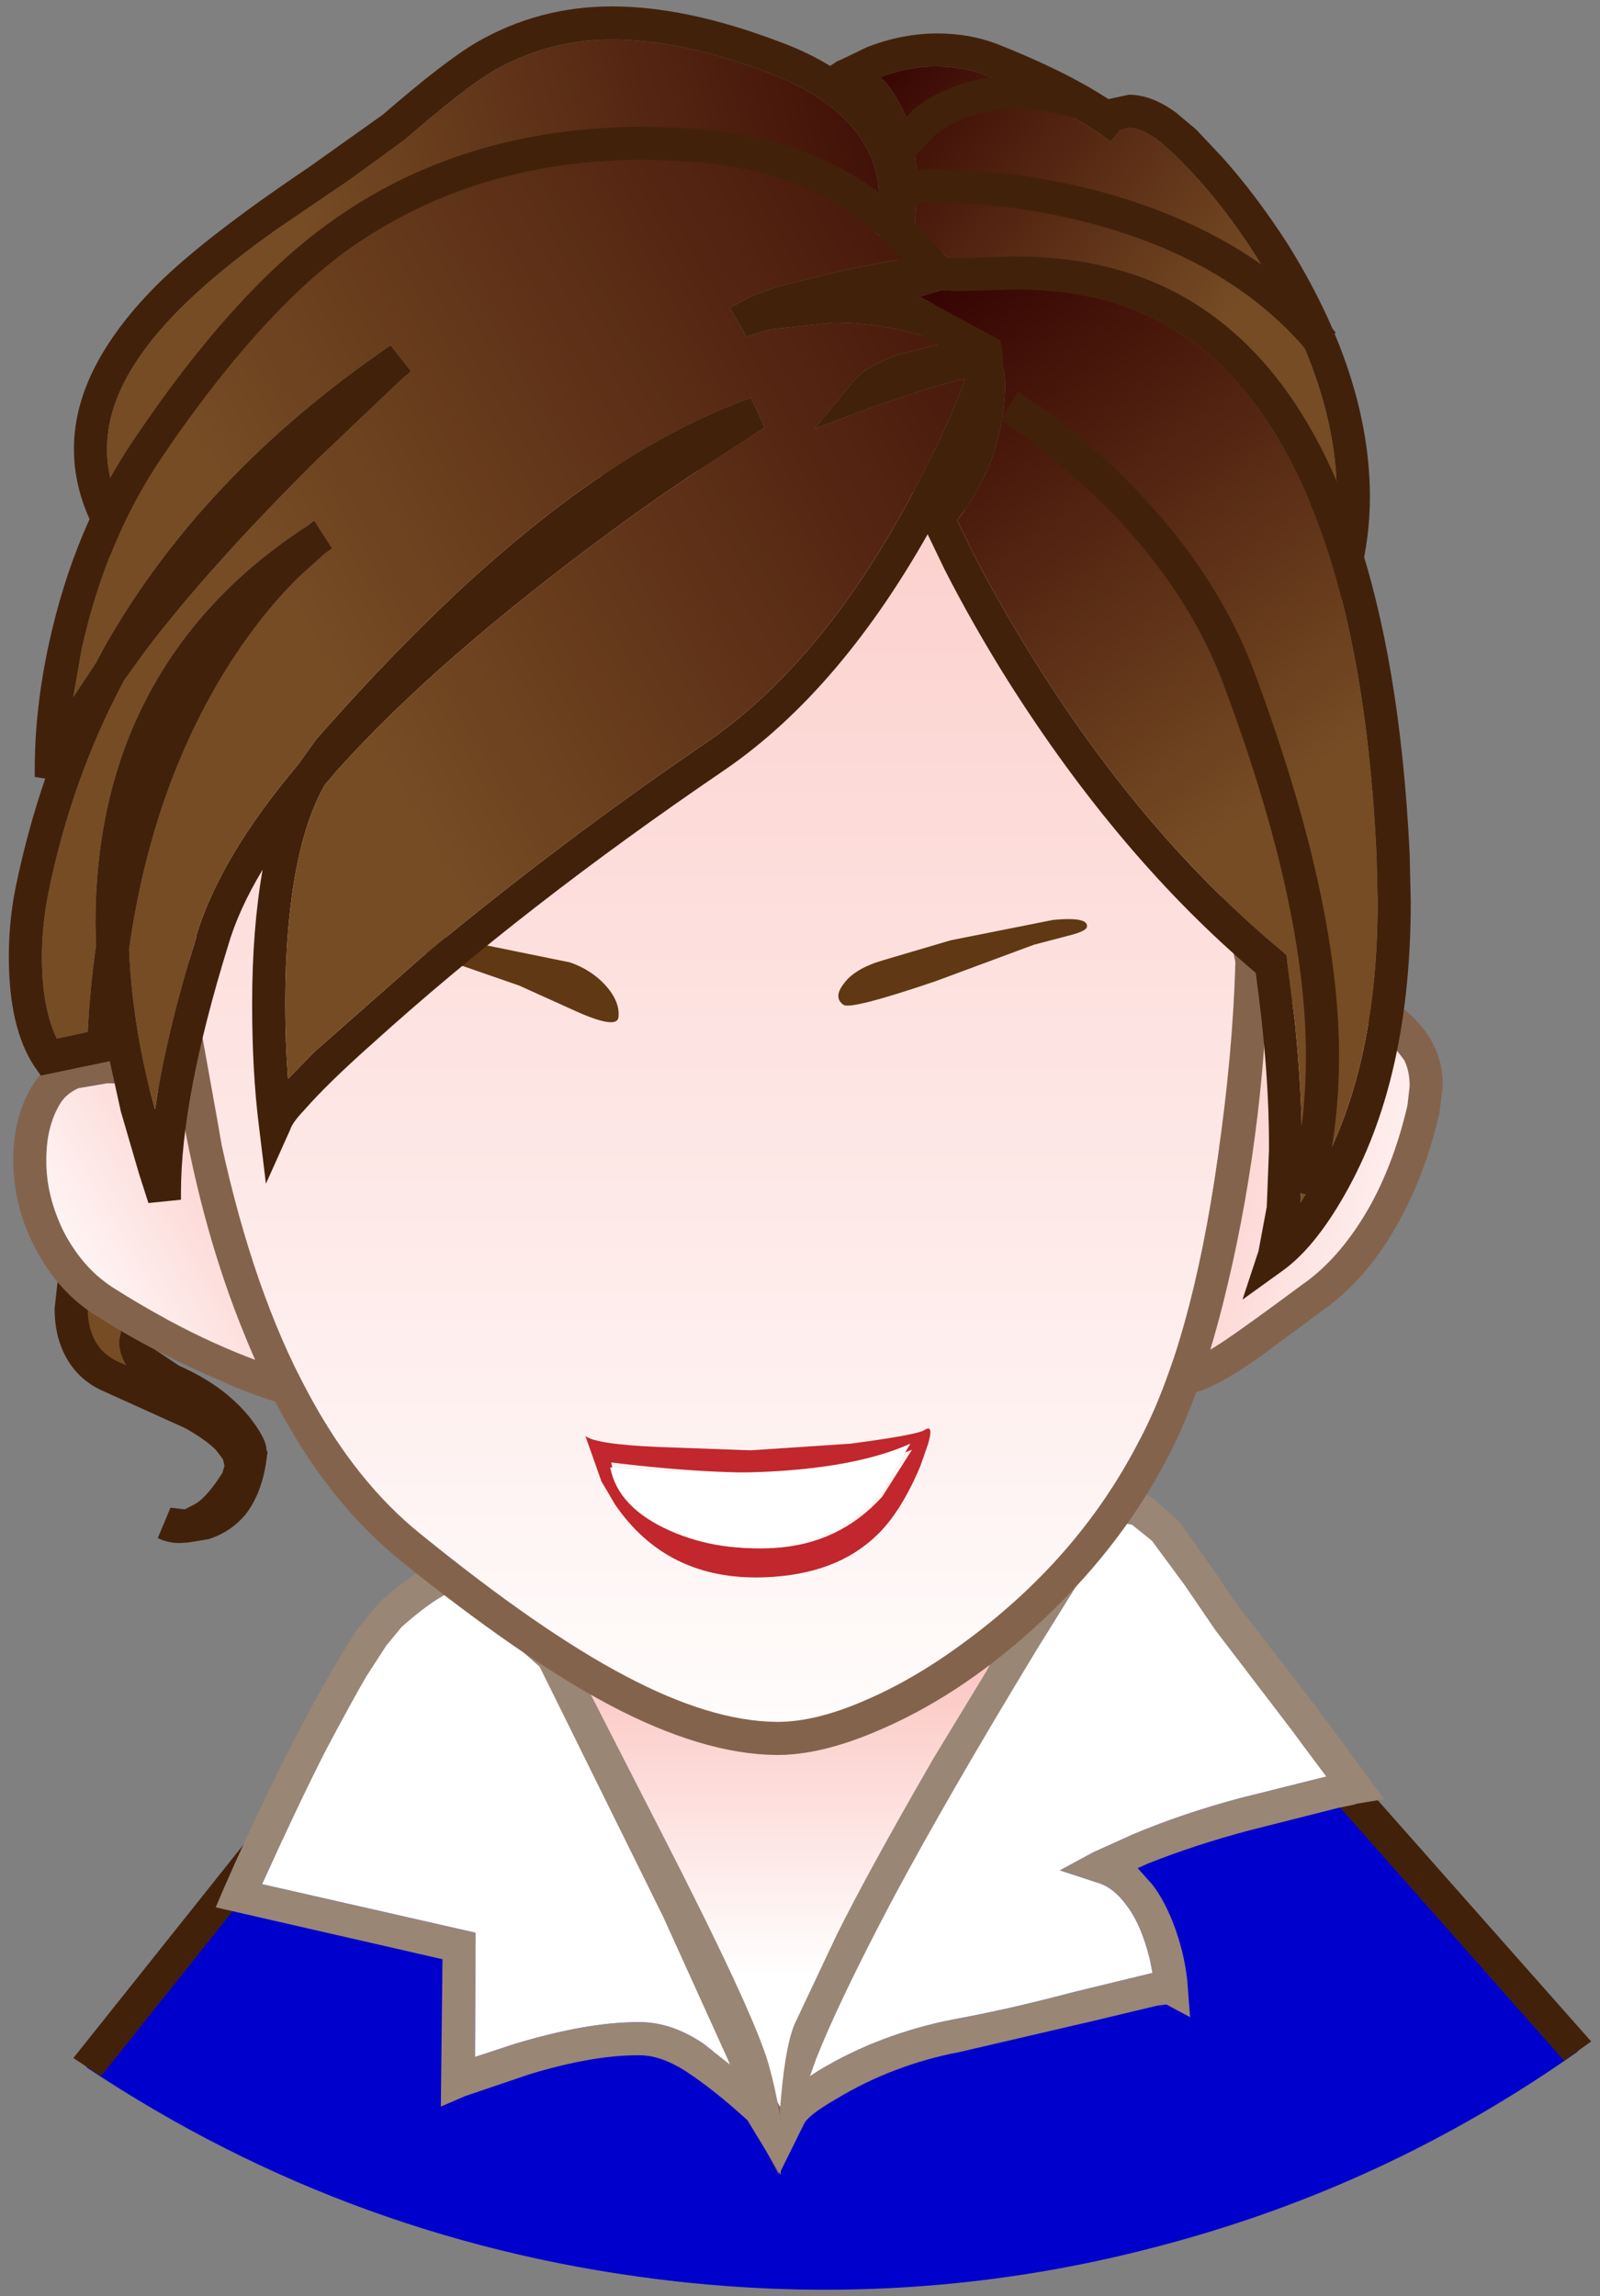 <svg version="1.1" viewBox="0 0 145 208" xmlns="http://www.w3.org/2000/svg">
 <rect x="0" y="0" width="145" height="208" fill="#808080" stroke="none"/>
 <g transform="translate(21.05 200.53)" fill-rule="evenodd">
  <path d="m2.35-32.7 5.5-7.65 90.35-1.15 23.75 26.8q-17.35 12.25-38 17.65-21.35 5.65-43.6 3.2-29.3-3.25-53.55-19.4l15.55-19.45" fill="#00c"/>
  <path d="m8.6-38.9-5 7.05-0.05 0.05-15.45 19.35-2.5-1.65 15.55-19.5 5.9-8.25 91.85-1.15 24.25 27.4-2.45 1.75-23.15-26.15-88.95 1.1" fill="#42210b"/>
  <path d="m73.65-59.55 2.25 1.85-26.4 54.1-26.15-48.9 2.25-1.8 3.15 1.65 6.15 2.7q8.2 3.45 12.7 4.55l1.75 0.3h0.1l2.15-0.45 3.2-1.45q3.15-1.6 7.65-4.55 5.2-3.45 11-7.85l0.2-0.15m-20.85 16.75q-2.1 0.7-3.35 0.7h-0.15l-1.65-0.2-2-0.55-5.1-1.65q-5.3-1.95-11.05-4.5l-1.35-0.65 21.5 40 20.7-43.65q-5.45 3.9-10.55 6.95-4.05 2.4-7 3.55" fill="#84634d"/>
  <path d="m52.8-42.8q2.95-1.15 7-3.55 5.1-3.05 10.55-6.95l-20.7 43.65-21.5-40 1.35 0.65q5.75 2.55 11.05 4.5l5.1 1.65 2 0.55 1.65 0.2h0.15q1.25 0 3.35-0.7" fill="url(#gradient0)"/>
  <path d="m73-51.25q-8.15 13.4-13.25 22.95-4.8 9.1-6.85 14.3l-0.55 1.55 0.75-0.5q5.6-3.35 12.25-4.65 4.95-0.9 10.8-2.45l7.2-1.75h0.05l-0.25-1.25q-0.8-3.25-2.2-5-1.15-1.55-2.6-1.95l-3.35-1.1 3.05-1.65 3.55-1.6q4.5-1.9 9.75-3.3l7.8-1.95-3.25-4.35-6.8-8.9-2.8-4.1-2.95-4-1.8-1.45-0.7-0.15-0.55 0.1-0.55 0.35-6.75 10.85m-21.2 43.15-2.2 4.45v-5.2q0.4-6 1.35-8.3l3.8-8.05q2.85-5.75 8.8-16.05l13.8-22.7 0.1-0.15 0.15-0.15 1.55-1 1.7-0.3q1.5 0 2.8 0.9l2.25 2.05 3.6 5.1q1.1 1.75 1.9 2.75l6.95 9 6.05 8.2-2.4 0.4h-0.05l-0.3 0.1-1.45 0.3-8.1 2.05q-4.9 1.3-9.15 3l-0.9 0.4 1.3 1.45q1.25 1.6 2.15 4.15 0.95 2.75 1.1 5.25l0.2 2.65-2.15-1.15-0.8 0.1-5.65 1.35-12.25 2.85q-6.05 1.15-11.2 4.25-2.6 1.5-2.95 2.3" fill="#998675"/>
  <path d="m73-51.25 6.75-10.85 0.55-0.35 0.55-0.1 0.7 0.15 1.8 1.45 2.95 4 2.8 4.1 6.8 8.9 3.25 4.35-7.8 1.95q-5.25 1.4-9.75 3.3l-3.55 1.6-3.05 1.65 3.35 1.1q1.45 0.4 2.6 1.95 1.4 1.75 2.2 5l0.25 1.25h-0.05l-7.2 1.75q-5.85 1.55-10.8 2.45-6.65 1.3-12.25 4.65l-0.75 0.5 0.55-1.55q2.05-5.2 6.85-14.3 5.1-9.55 13.25-22.95" fill="#fff"/>
  <path d="m20.55-59.55 0.2 0.05 0.5 0.05 9 8.05 0.1 0.2 8.45 16.5q8.45 16.45 9.8 21.15 1.3 4.65 1.1 7.2v2.85l-3-4.95q-3-2.75-5.6-4.45-2.25-1.45-4.2-1.45h-0.15q-4.1 0-9.75 1.7l-5.9 2-2.2 0.95 0.15-13.35-20.55-4.7 0.7-1.65q4.05-9.25 8.15-16.8 2.3-4.2 3.9-6.65l2.05-2.5q2.65-2.4 4.85-3.5 1.45-0.7 2.4-0.7m-0.4 3.15-0.7 0.25q-1.55 0.75-4.1 3l-1.4 1.7-1.75 2.7q-1.25 2.1-3.95 7.2-2.45 4.85-5.55 11.7l19.35 4.4-0.05 11.25 3.5-1.15q6.6-2 11.25-2h0.2q2.85 0 5.75 1.95l2.4 1.9-0.2-0.5-5.85-12.9-10.55-21.35-0.65-1.3-7.7-6.85" fill="#998675"/>
  <path d="m20.15-56.4 7.7 6.85 0.65 1.3 10.55 21.35 5.85 12.9 0.2 0.5-2.4-1.9q-2.9-1.95-5.75-1.95h-0.2q-4.65 0-11.25 2l-3.5 1.15 0.05-11.25-19.35-4.4q3.1-6.85 5.55-11.7 2.7-5.1 3.95-7.2l1.75-2.7 1.4-1.7q2.55-2.25 4.1-3l0.7-0.25" fill="#fff"/>
  <path d="m22.15-196.7q5.65-3.25 12.25-3.25 6.7 0 15.05 3.15 6.75 2.45 9.95 7.05 2.2 3.2 2.2 7 0 1.95-0.35 2.65l-0.45 1.55-1.45-0.55q-9.15-3.3-17.05-3.3-9.6 0-23.6 6.25-8.2 3.65-18.5 14.25-5.3 5.35-9.45 10.7v0.05l-1.35 1.7-1.15-1.85q-2.6-4.2-2.6-8.55 0-4 2.2-8 1.9-3.45 5.3-6.85 4.25-4.25 13.75-10.65l6.75-4.8q5.6-4.85 8.5-6.55m36.45 13.95q0-2.85-1.7-5.3-2.4-3.65-8.5-5.95-7.8-2.95-14-2.95-5.8 0-10.75 2.85-2.5 1.45-8.05 6.25l-4.95 3.6-6.55 4.45q-8.65 6.1-12.3 11.3-3.15 4.4-3.15 8.65 0 2.55 1.1 5.05 3.3-4.1 7.75-8.7 11.05-11.35 20-15.4 14.5-6.5 24.8-6.5 7.6 0 16.25 2.85h0.05v-0.2" fill="#42210b"/>
  <path d="m58.55-182.55q-8.65-2.85-16.25-2.85-10.3 0-24.8 6.5-8.95 4.05-20 15.4-4.45 4.6-7.75 8.7-1.1-2.5-1.1-5.05 0-4.25 3.15-8.65 3.65-5.2 12.3-11.3l6.55-4.45 4.95-3.6q5.55-4.8 8.05-6.25 4.95-2.85 10.75-2.85 6.2 0 14 2.95 6.1 2.3 8.5 5.95 1.7 2.45 1.7 5.3l-0.05 0.2" fill="url(#gradient1)"/>
  <path d="m105.45-109.7q2.45 1.8 3.45 3.9 0.8 1.6 0.8 3.65l-0.3 2.45q-1.25 5.4-3.55 9.6-2.85 5.35-7.2 8.4l-5.55 4.1q-2.9 2.05-4.9 2.9-1.85 0.7-3.35 0.7h-0.35q-0.8-0.1-1.35-0.55l-0.65-1q-0.3-0.85-0.3-2.1 0-1.2 0.35-3.55l0.85-4.4 2.6-10 3.85-12.4 0.1-0.2 1.3-1.5q1.45-1.65 3.3-2.6 1.7-0.8 3.3-0.8 1.55 0 2.95 0.7 2.95 1.45 4.65 2.7m1.25 7.55q0-1.35-0.5-2.35l-1.45-1.9q-1.55-1.5-5.25-3.3l-1.65-0.4q-0.9 0-1.9 0.45l-1.75 1.2-1.6 1.85-0.85 2.55-2.15 6.9q-3.25 11.1-4.1 16.4-0.3 1.9-0.3 3.1l0.05 0.65 1.85-0.5q1.2-0.5 2.7-1.5 1.95-1.3 7.15-5.15 3.6-2.5 6.3-7.4 2.1-3.9 3.25-8.85l0.2-1.75" fill="#84634d"/>
  <path d="m106.7-102.15-0.2 1.75q-1.15 4.95-3.25 8.85-2.7 4.9-6.3 7.4-5.2 3.85-7.15 5.15-1.5 1-2.7 1.5l-1.85 0.5-0.05-0.65q0-1.2 0.3-3.1 0.85-5.3 4.1-16.4l2.15-6.9 0.85-2.55 1.6-1.85 1.75-1.2q1-0.45 1.9-0.45l1.65 0.4q3.7 1.8 5.25 3.3l1.45 1.9q0.5 1 0.5 2.35" fill="url(#gradient2)"/>
  <path d="m-3.7-62.3q2-0.65 4.05-4.05 1.65-2.7-2.9-5.55-1.85-1.1-8.45-3.95-4.8-2-3.4-8.1l7.2 1.9-1.45 2.25q-0.65 2.65 3.2 4.35 6.25 2.8 7.1 6.55-0.6 5.3-4.2 6.35l-1.15 0.25q-1.2 0.35-2.35-0.25l1.05 0.2 1.3 0.05" fill="#754c24"/>
  <path d="m-13.1-82.05v0.05q0 1.55 0.55 2.7 0.65 1.4 2.15 2.1l0.8 0.35q-0.65-1.05-0.65-2.2l0.35-1.75 0.2-0.35-3.4-0.9m14.75 10q1.45 1.9 1.45 2.85l0.1 0.25-0.05 0.25q-0.35 3.25-1.9 5.3-1.35 1.65-3.4 2.3l-1.85 0.3-0.75 0.05q-1.1 0-2-0.45l1.15-2.75h0.05l1.25 0.15 1.05-0.55q1.05-0.7 2.35-2.75l0.2-0.65-0.15-0.6-0.65-0.85q-0.9-0.9-2.75-1.95l-7.3-3.3q-2.6-1.1-3.75-3.6-0.8-1.7-0.8-3.95l0.25-2.25 0.35-1.5 11.45 2.95-2.15 1.85-0.05 0.1-0.25 0.25-0.6 0.95-0.15 0.6 0.35 0.85 2.1 1.4q4.1 1.8 6.45 4.75" fill="#42210b"/>
  <path d="m8.05-79.35q0-3.9-2.2-8.5-2.9-6.15-9.45-12.75l-0.45-0.2-1.85-0.65q-2.95-0.95-5.4-0.95l-2.65 0.45q-1.1 0.5-1.65 1.4-1.25 2.05-1.25 5.05-0.05 3.25 1.6 6.6 1.8 3.4 4.65 5.15 8.1 5.1 15.6 7.4l2.45 0.6 0.1-0.25q0.5-1.4 0.5-3.35m0.5-9.8q2.5 5.2 2.5 9.8 0 3.7-1.4 5.95l-0.45 0.7h-0.9q-1.65 0-4.2-0.8-2.8-0.85-5.25-2-6-2.55-11.05-5.75-3.6-2.2-5.7-6.3-1.95-3.75-1.95-7.95 0-3.75 1.65-6.55 1.05-1.85 3.1-2.7l3.8-0.65q2.8 0 6.3 1.1l2.9 1.05 0.25 0.15 0.2 0.2q7.15 7.2 10.2 13.75" fill="#84634d"/>
  <path d="m8.05-79.35q0 1.95-0.5 3.35l-0.1 0.25-2.45-0.6q-7.5-2.3-15.6-7.4-2.85-1.75-4.65-5.15-1.65-3.35-1.6-6.6 0-3 1.25-5.05 0.55-0.9 1.65-1.4l2.65-0.45q2.45 0 5.4 0.95l1.85 0.65 0.45 0.2q6.55 6.6 9.45 12.75 2.2 4.6 2.2 8.5" fill="url(#gradient3)"/>
  <path d="m82.85-145.05q3.4 4.85 5.95 11.65 2.65 7.25 5.1 19.7l0.05 0.15-0.05 0.15q-0.4 16.25-4.15 31.1-2.15 8.45-5 13.85-4.45 8.5-12.15 15.45-6.95 6.3-14.45 9.4-4.9 2.05-8.75 2.05h-0.05q-6.7-0.05-15.2-4.55-7.9-4.2-18.9-13.05-8.65-7-14.05-20.25-3.85-9.3-5.85-20.85l-1.35-8.25-0.2-0.75-0.5-3.1q-0.35-2.6-0.35-5.75 0-10.1 3.45-18.65 4.85-11.75 15.65-17.85 8.5-4.85 20.7-5.85l11.1-0.5q14.75 0 24.25 4.05 9.15 3.8 14.75 11.85m8.05 31.9v-0.25q-2.7-13.45-5.75-21-3.7-9.25-9.8-14.55-4.5-3.85-10.45-5.95-8.45-3.05-21.05-3.05l-10.85 0.5q-11.45 0.9-19.5 5.45-6.8 3.85-11.1 10.3-6.45 9.75-6.45 23.6 0 4.2 0.55 7.15l1 5.5 1.55 8.65q2.9 13.3 7.8 22.4 4.35 8.15 10.3 12.9 10.8 8.75 18.4 12.75 7.8 4.15 13.8 4.2h0.05q3.35 0 7.6-1.8 4.55-1.9 9.05-5.2 10.5-7.6 16.05-18.3 4.8-8.9 7.2-25.8 1.35-9.2 1.6-17.5" fill="#84634d"/>
  <path d="m90.9-113.15q-0.25 8.3-1.6 17.5-2.4 16.9-7.2 25.8-5.55 10.7-16.05 18.3-4.5 3.3-9.05 5.2-4.25 1.8-7.6 1.8h-0.05q-6-0.05-13.8-4.2-7.6-4-18.4-12.75-5.95-4.75-10.3-12.9-4.9-9.1-7.8-22.4l-1.55-8.65-1-5.5q-0.55-2.95-0.55-7.15 0-13.85 6.45-23.6 4.3-6.45 11.1-10.3 8.05-4.55 19.5-5.45l10.85-0.5q12.6 0 21.05 3.05 5.95 2.1 10.45 5.95 6.1 5.3 9.8 14.55 3.05 7.55 5.75 21v0.25" fill="url(#gradient4)"/>
  <path d="m63.75-111.65q-7.65 2.6-8.35 2.15-0.95-0.65 0-1.9 1-1.4 3.6-2.15l6.1-1.8 9.3-1.85q3.25-0.3 3.05 0.65-0.1 0.4-1.75 0.8l-3.05 0.8-8.9 3.3" fill="#603813"/>
  <path d="m12.45-117.05 18.15 3.7q1.9 0.65 3.2 2.05 1.35 1.5 1.2 2.9-0.1 1.15-3.8-0.5l-5.2-2.35-8.95-3.1-3.8-0.95q-1.85-0.35-1.75-1.1 0.15-0.7 0.95-0.65" fill="#603813"/>
  <path d="m55.15-192.35-2.75-1.05 2.45-1.6q0.1 0 2.65-1.25 3.2-1.25 6.4-1.25 2.9 0 5.4 0.95 6.2 2.45 10.1 5l1.85-0.4q2.05 0 4.25 1.6l1.85 1.55 2.4 2.55q3 3.35 5.85 7.75 7.45 11.9 7.5 22.9 0 3.7-0.9 7.2l-0.25 2-2.9 0.4-0.05-0.15-1-2.2-3.45-5.85q-6.25-9.35-14.6-14.55-7.25-4.55-15.9-5.55l-0.45-0.05-5.1-4.1 0.2-0.9v-0.05l0.05-0.25 0.1-0.9 0.2-3q0-2.05-0.45-4.1-0.5-2.1-1.6-3.35l-1.85-1.35m20.7 2.2q-3.3-1.9-7.65-3.6-2.05-0.75-4.3-0.75-2.5-0.05-5.15 0.95l0.5 0.55q1 1.15 1.8 3.05 1 2.7 1 6.4l-0.25 3.9 3 2.4q9.05 1.1 16.7 5.95 6.35 3.9 11.65 10.25 4.05 4.8 6.65 9.5l0.3-4.05q0-8.95-5.7-19-4.05-7.15-9.15-12.05l-1.45-1.25q-1.55-1.05-2.55-1.05l-0.6 0.15-0.2 0.1-0.85 1-1.1-0.8h-0.05v-0.05l-0.1-0.05-2.5-1.55" fill="#42210b"/>
  <path d="m75.85-190.15 2.5 1.55 0.1 0.05v0.05h0.05l1.1 0.8 0.85-1 0.2-0.1 0.6-0.15q1 0 2.55 1.05l1.45 1.25q5.1 4.9 9.15 12.05 5.7 10.05 5.7 19l-0.3 4.05q-2.6-4.7-6.65-9.5-5.3-6.35-11.65-10.25-7.65-4.85-16.7-5.95l-3-2.4 0.25-3.9q0-3.7-1-6.4-0.8-1.9-1.8-3.05l-0.5-0.55q2.65-1 5.15-0.95 2.25 0 4.3 0.75 4.35 1.7 7.65 3.6" fill="url(#gradient5)"/>
  <path d="m64.45-169.5q-4.9-1.8-10-1.8l-5.65 0.6-2.2 0.65-1.5-2.6 1.95-1.05 2.5-0.9 6.05-1.5 5.15-1q-3.3-3.45-6.4-5.2-6.05-3.5-15.25-3.7l-1.65-0.05q-15.6 0-27.1 8.25-7.95 5.8-16.7 18.65-5.1 7.5-7.3 17.45l-0.75 4.3 2.05-3.1 0.8-1.5q8.85-15.55 25.75-27.15l0.15-0.1 1.85 2.35-0.15 0.15-0.5 0.4-1.75 1.65-6.05 5.75q-9.75 9.65-15.6 17.35l-1.95 2.7q-4.75 8.9-6.85 19.2-0.6 3-0.6 5.85 0 4.6 1.35 7.4l2.8-0.6q0.2-4.05 0.75-7.8l-0.05-2.05q0-10.65 4-19.1 4.85-10.2 15.2-16.9l0.6-0.45 0.05 0.05v-0.05l1.6 2.5-0.15 0.1-0.55 0.4-2 1.8q-3.2 3-6.3 7.7-7.25 11.15-9.4 26.3 0.25 6 1.75 12.25l0.6 2.25q1-6.8 3.75-15.6h-0.05q2.15-7.2 9.25-15.6l1.65-2.3q8.8-10 16.45-16.6 12.05-10.45 22.95-14.35l1.25 2.7-3.95 2.55q-4.8 3.05-9.9 6.8-15.85 11.65-24.8 21.6l-1.2 1.4q-1.7 2.95-2.6 7.65-1 5.25-1 12.2 0 3.4 0.25 6.8l2.4-2.45 9.7-8.55q12.85-10.65 25.65-19.35 10.1-6.9 17.9-20.95 3.85-6.9 5.7-12.1l-0.75 0.15-2.85 0.8-4.5 1.5-5.55 2.05 3.55-4.3q0.6-0.75 1.65-1.35l2-0.95 4.45-1.15h0.2l-0.15-0.05m-25.25-19.5q9.8 0.2 16.65 4.1 4.3 2.4 8.95 7.8l1.75 2.05-6.45 1.1-0.45 0.1q5.7 0.9 11.05 3.95l4.5 2.5-5.35 0.3q-2 6.2-6.15 13.75-8.4 15.3-19.2 22.65-18.15 12.35-31.85 24.75-4.05 3.6-6.1 5.95-1.1 1.15-1.3 1.8l-2.2 4.9-0.65-5.35q-0.6-4.8-0.6-10.95 0-6.75 0.95-12.15-2.2 3.65-3.15 6.95-4.25 13.75-4.25 22.3v0.65l-2.95 0.3-0.85-2.65-1.65-5.65-1-4.55-6.25 1.3-0.6-0.85q-2.3-3.5-2.3-9.9 0-3.35 0.65-6.45 1.05-5.05 2.65-9.7l-0.95-0.15v-0.7q0-5.5 1.3-11.45 2.3-10.5 7.75-18.5 8.9-13.2 17.45-19.4 12.1-8.85 28.85-8.85l1.75 0.05" fill="#42210b"/>
  <path d="m7.4-153.35-0.6 0.45q-10.35 6.7-15.2 16.9-4 8.45-4 19.1l0.05 2.05q-0.55 3.75-0.75 7.8l-2.8 0.6q-1.35-2.8-1.35-7.4 0-2.85 0.6-5.85 2.1-10.3 6.85-19.2l1.95-2.7q5.85-7.7 15.6-17.35l6.05-5.75 1.75-1.65 0.5-0.4 0.15-0.15-1.85-2.35-0.15 0.1q-16.9 11.6-25.75 27.15l-0.8 1.5-2.05 3.1 0.75-4.3q2.2-9.95 7.3-17.45 8.75-12.85 16.7-18.65 11.5-8.25 27.1-8.25l1.65 0.05q9.2 0.2 15.25 3.7 3.1 1.75 6.4 5.2l-5.15 1-6.05 1.5-2.5 0.9-1.95 1.05 1.5 2.6 2.2-0.65 5.65-0.6q5.1 0 10 1.8l-0.05 0.05-4.45 1.15-2 0.95q-1.05 0.6-1.65 1.35l-3.55 4.3 5.55-2.05 4.5-1.5 2.85-0.8 0.75-0.15q-1.85 5.2-5.7 12.1-7.8 14.05-17.9 20.95-12.8 8.7-25.65 19.35l-9.7 8.55-2.4 2.45q-0.25-3.4-0.25-6.8 0-6.95 1-12.2 0.9-4.7 2.6-7.65l1.2-1.4q8.95-9.95 24.8-21.6 5.1-3.75 9.9-6.8l3.95-2.55-1.25-2.7q-10.9 3.9-22.95 14.35-7.65 6.6-16.45 16.6l-1.65 2.3q-7.1 8.4-9.25 15.6h0.05q-2.75 8.8-3.75 15.6l-0.6-2.25q-1.5-6.25-1.75-12.25 2.15-15.15 9.4-26.3 3.1-4.7 6.3-7.7l2-1.8 0.55-0.4 0.15-0.1-1.6-2.5h-0.05" fill="url(#gradient6)"/>
  <path d="m65.7-177.15 5.15-0.15q9.3 0 15.95 4 10 6 15 20.85 4.05 11.75 4.9 29.25l0.1 4.35q0 15.55-5.6 25.85-2.85 5.25-5.9 7.5l-3.75 2.7 1.45-4.4 0.75-4 0.2-5.1q0.05-7.1-1.2-16.1-12.3-10.4-22.45-26.45-3.2-5.1-5.75-10.1l-1.95-4.05-0.4-0.9 0.6-0.7q2.4-2.75 3.45-6.15 0.8-2.65 0.8-5.15l-0.15-1.85-12.4-6.7 9.65-2.9 0.4 0.1 1.15 0.1m0 3-1.4-0.1-2 0.6 7.3 3.95 0.15 0.65 0.3 3.15q0 3.05-0.9 6-1.15 3.55-3.45 6.5l1.5 3.1q2.45 4.75 5.65 9.85 9.95 15.85 22.25 26.05l0.45 0.4 0.05 0.55 0.7 5.5q0.65 6.55 0.65 11.65l-0.15 4.7 1.75-2.85q5.25-9.6 5.25-24.4l-0.1-4.2q-0.9-19-5.65-31-3.85-9.8-10.25-14.95-3.4-2.65-7.6-4-4.15-1.3-9.35-1.3l-5.15 0.15" fill="#42210b"/>
  <path d="m65.7-174.15 5.15-0.15q5.2 0 9.35 1.3 4.2 1.35 7.6 4 6.4 5.15 10.25 14.95 4.75 12 5.65 31l0.1 4.2q0 14.8-5.25 24.4l-1.75 2.85 0.15-4.7q0-5.1-0.65-11.65l-0.7-5.5-0.05-0.55-0.45-0.4q-12.3-10.2-22.25-26.05-3.2-5.1-5.65-9.85l-1.5-3.1q2.3-2.95 3.45-6.5 0.9-2.95 0.9-6l-0.3-3.15-0.15-0.65-7.3-3.95 2-0.6 1.4 0.1" fill="url(#gradient7)"/>
  <path d="m69.65-162.5 1.55-2.55 2.5 1.7q3.05 2.2 5.9 4.9 9.2 8.7 12.95 18.6 7.75 20.7 7.75 34.95 0 6.9-1.65 12.95l-2.9-0.8q1.55-5.5 1.55-12.15 0-13.8-7.55-33.85-3.5-9.15-11.8-17.1l-5.55-4.75-2.7-1.85-0.05-0.05" fill="#42210b"/>
  <path d="m63.15-182.2-1.45 0.05-0.15-3 1.6-0.05q8.2 0 16.15 2.2 13.35 3.8 20.7 12.6l-2.35 1.95q-6.75-8.2-19.15-11.65-7.55-2.1-15.35-2.1" fill="#42210b"/>
  <path d="m61.7-190.6q3.85-3.05 9.3-3.05 3.2 0 6.7 1.05l-0.85 2.9q-3.05-0.95-5.85-0.95-4.25 0-7.25 2.3l-2.25 2.4-2.6-1.45 2.8-3.2" fill="#42210b"/>
  <path d="m33.45-66.35-1.45-4.1q0.9 0.75 6.65 1l8.35 0.3 9-0.6q6.1-0.8 6.75-1.25 0.85-0.55 0.3 1.3l-0.7 2q-1.8 4.25-4 6.3-3.65 3.5-10.05 3.75-8.9 0.35-13.65-6.65l-1.2-2.05m0.9-1.7q0.55 3.65 5.2 5.95 4.4 2.1 9.55 1.8 5.9-0.35 9.8-4.65l2.7-4.25q-8.55 3.45-27.25 1.15" fill="#c1272d"/>
  <path d="m49.3-60.4q-5.15 0.5-9.6-1.45-4.75-2.1-5.45-5.75 18.8 1.6 27.2-2.15l-2.55 4.3q-3.75 4.45-9.6 5.05" fill="#fff"/>
 </g>
 <defs>
  <linearGradient id="gradient0" x1="-819.2" x2="819.2" gradientTransform="matrix(0 -.017 1 0 -297 -35.45)" gradientUnits="userSpaceOnUse">
   <stop stop-color="#fff" offset="0"/>
   <stop stop-color="#fbc7c3" offset="1"/>
  </linearGradient>
  <linearGradient id="gradient1" x1="-819.2" x2="819.2" gradientTransform="matrix(.039 -.011 .014 .051 43.7 -169.45)" gradientUnits="userSpaceOnUse">
   <stop stop-color="#754c24" offset="0"/>
   <stop stop-color="#300" offset="1"/>
  </linearGradient>
  <linearGradient id="gradient2" x1="-819.2" x2="819.2" gradientTransform="matrix(-.019 -.005 .259 -.966 24.1 182.65)" gradientUnits="userSpaceOnUse">
   <stop stop-color="#fff" offset="0"/>
   <stop stop-color="#fbc7c3" offset="1"/>
  </linearGradient>
  <linearGradient id="gradient3" x1="-819.2" x2="819.2" gradientTransform="matrix(.014 -.008 .5 .866 -148.6 -335.9)" gradientUnits="userSpaceOnUse">
   <stop stop-color="#fff" offset="0"/>
   <stop stop-color="#fbc7c3" offset="1"/>
  </linearGradient>
  <linearGradient id="gradient4" x1="-819.2" x2="819.2" gradientTransform="matrix(0 -.086 1 0 -252.15 -107.4)" gradientUnits="userSpaceOnUse">
   <stop stop-color="#fff" offset="0"/>
   <stop stop-color="#fbc7c3" offset="1"/>
  </linearGradient>
  <linearGradient id="gradient5" x1="-819.2" x2="819.2" gradientTransform="matrix(-.02 -.016 .623 -.78 -55.65 -22.75)" gradientUnits="userSpaceOnUse">
   <stop stop-color="#754c24" offset="0"/>
   <stop stop-color="#300" offset="1"/>
  </linearGradient>
  <linearGradient id="gradient6" x1="-819.2" x2="819.2" gradientTransform="matrix(.051 -.029 .026 .045 42.85 -176.85)" gradientUnits="userSpaceOnUse">
   <stop stop-color="#754c24" offset="0"/>
   <stop stop-color="#300" offset="1"/>
  </linearGradient>
  <linearGradient id="gradient7" x1="-819.2" x2="819.2" gradientTransform="matrix(-.021 -.029 .812 -.581 -119.05 -11.65)" gradientUnits="userSpaceOnUse">
   <stop stop-color="#754c24" offset="0"/>
   <stop stop-color="#300" offset="1"/>
  </linearGradient>
 </defs>
</svg>
